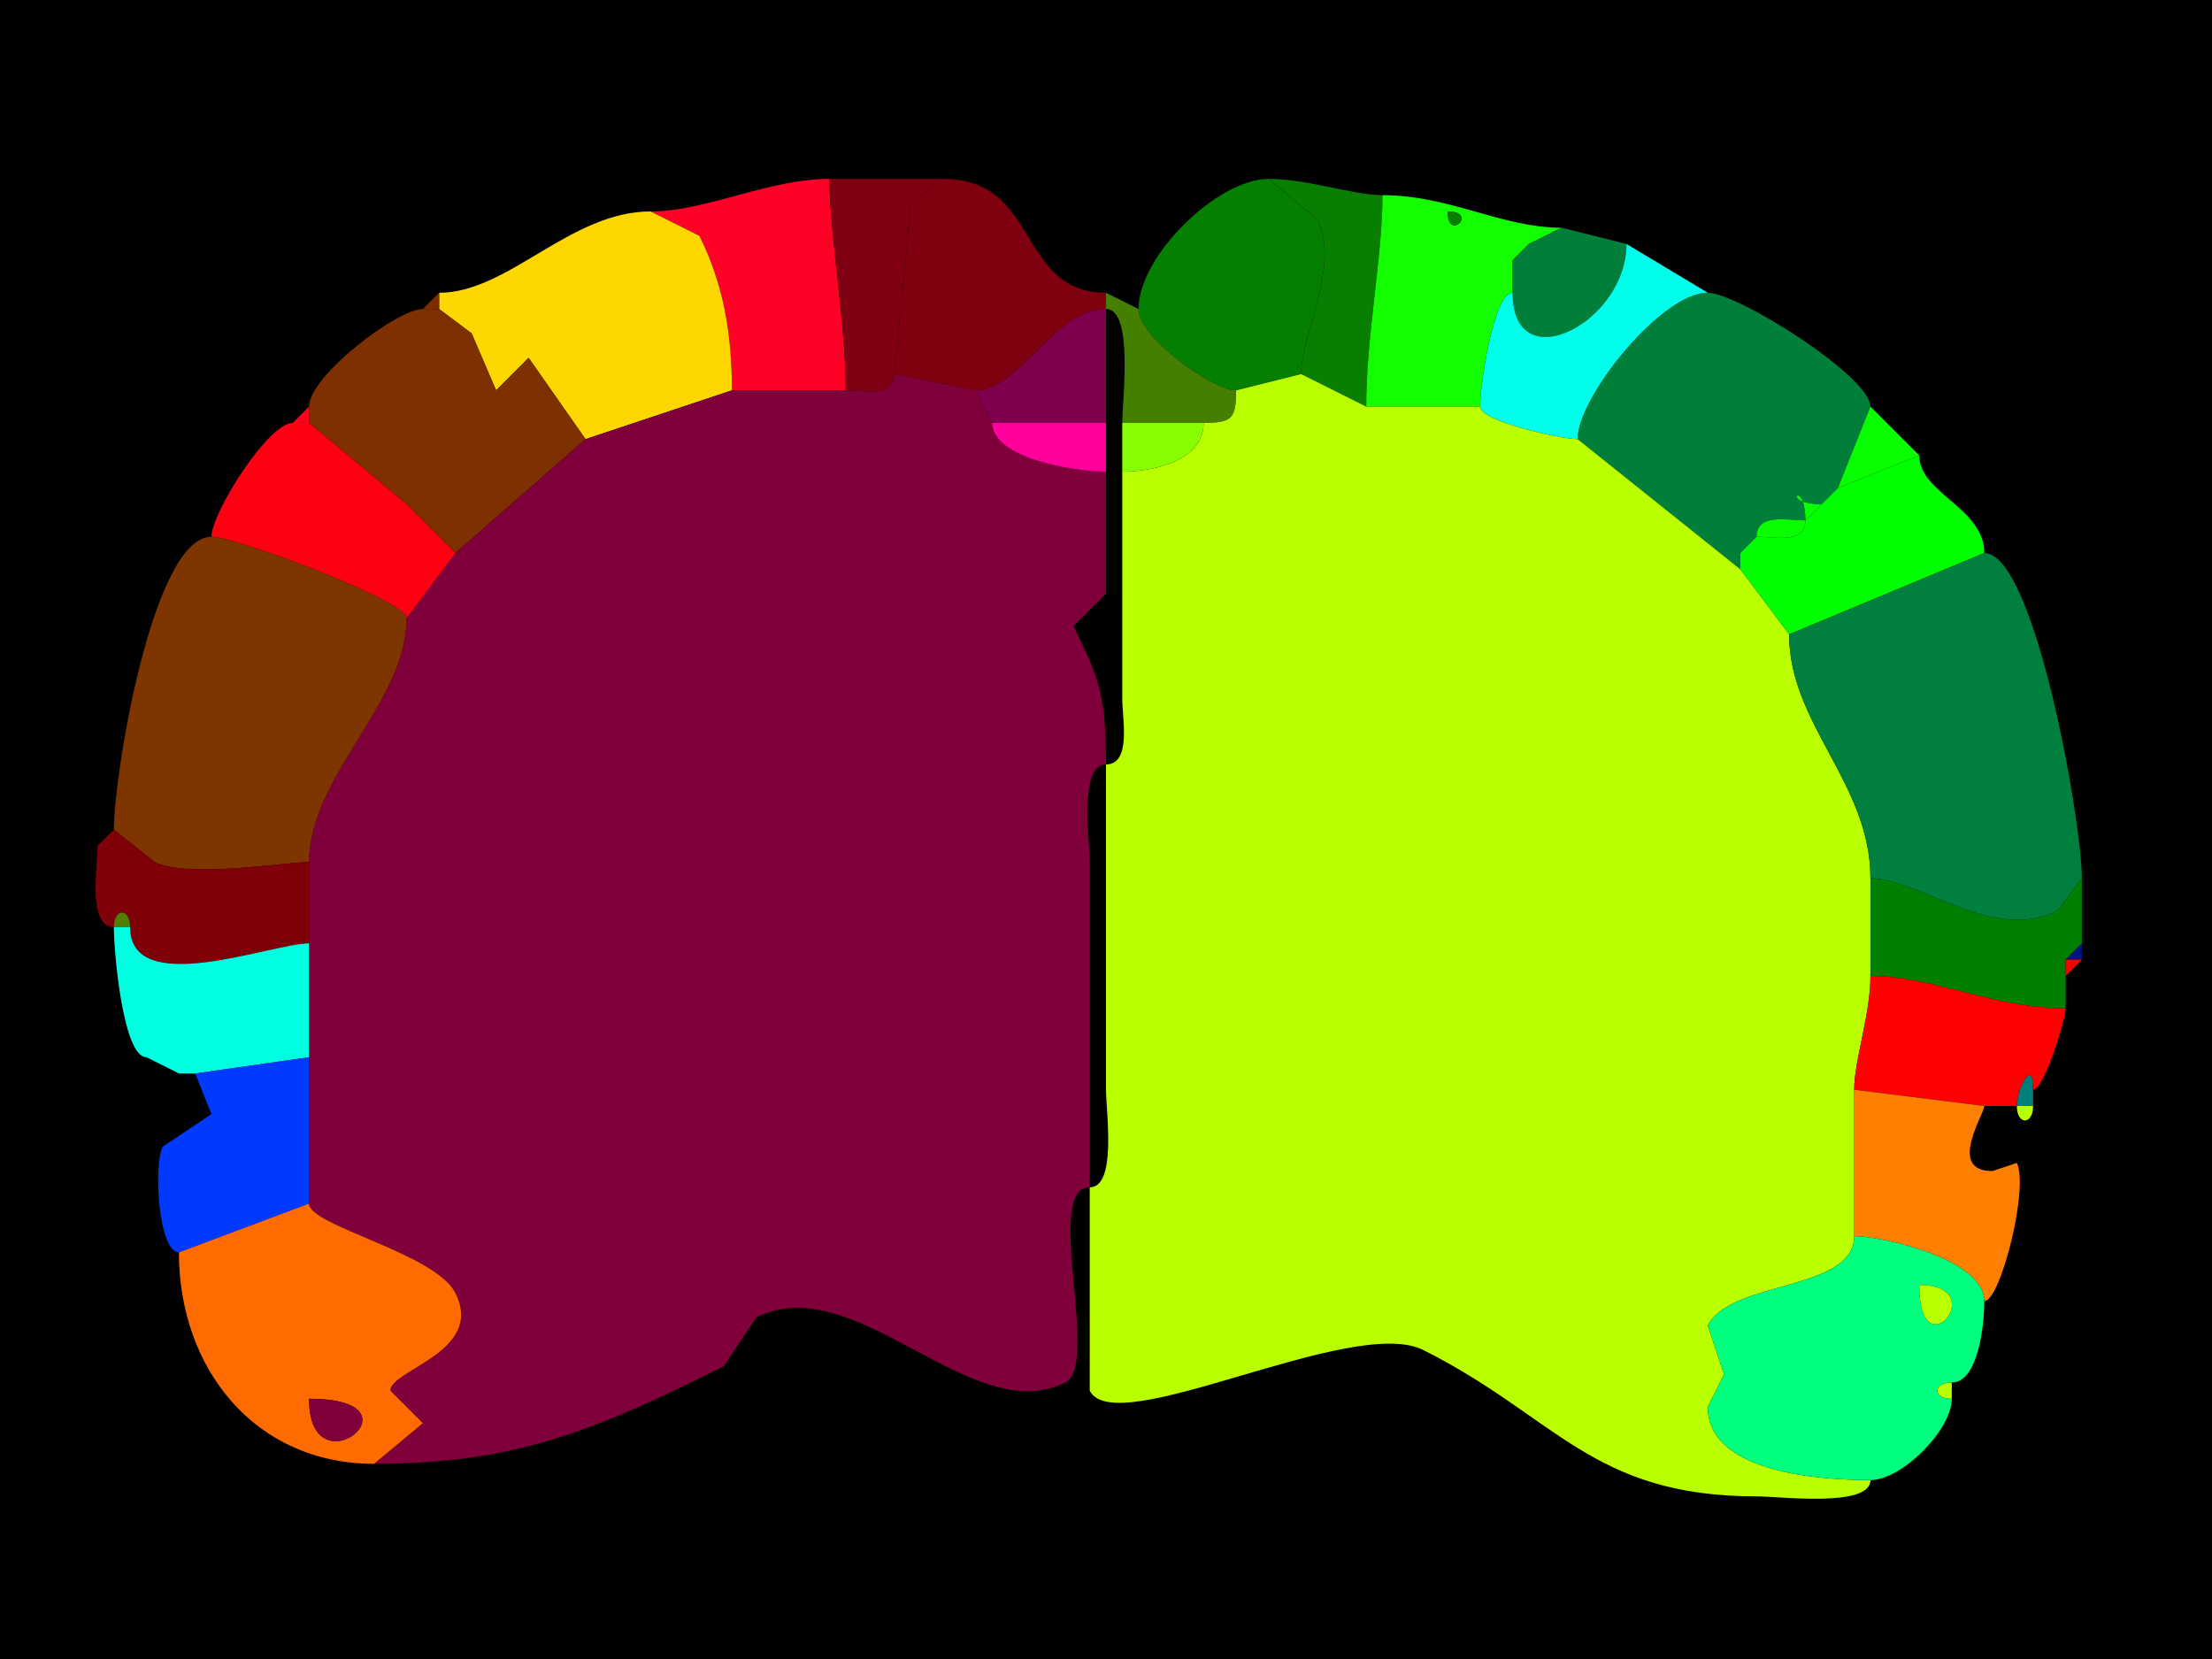 <svg xmlns="http://www.w3.org/2000/svg" xmlns:xlink="http://www.w3.org/1999/xlink" height="102" width="136">
<g>
<rect width="136" height="102" fill="#000000"  stroke-width="0" /> 
<path  fill="#FF0027" stroke-width="0" stroke="#FF0027" d = " M45 24 L52,24 C52,19.912 51,14.38 51,11 47.224,11 43.419,13 40,13 40,13 43,14.5 43,14.5 44.456,17.412 45,20.446 45,24  Z"/>

<path  fill="#7F0013" stroke-width="0" stroke="#7F0013" d = " M55 23 C55,24.473 53.048,24 52,24 52,19.912 51,14.38 51,11 51,11 58,11 58,11 58,11 56,12.5 56,12.5 56,12.5 55,23 55,23  Z"/>

<path  fill="#7F000E" stroke-width="0" stroke="#7F000E" d = " M55 23 L60,24 C62.74,24 64.77,19 68,19 68,19 68,18 68,18 62.54,18 63.953,11 58,11 58,11 56,12.5 56,12.5 56,12.5 55,23 55,23  Z"/>

<path  fill="#047F00" stroke-width="0" stroke="#047F00" d = " M80 23 L76,24 C74.558,24 70,20.726 70,19 70,15.726 74.861,11 78,11 78,11 81,13.5 81,13.5 82.411,16.323 80,20.579 80,23  Z"/>

<path  fill="#097F00" stroke-width="0" stroke="#097F00" d = " M80 23 L84,25 C84,20.586 85,15.823 85,12 83.181,12 80.409,11 78,11 78,11 81,13.5 81,13.5 82.411,16.323 80,20.579 80,23  Z"/>

<path  fill-rule="evenodd" fill="#13FF00" stroke-width="0" stroke="#13FF00" d = " M89 13 C89,14.93 90.93,13 89,13  M84 25 L91,25 C91,23.704 91.825,18 93,18 93,18 93,16 93,16 93,16 94,15 94,15 94,15 96,14 96,14 92.305,14 89.135,12 85,12 85,15.823 84,20.586 84,25  Z"/>

<path  fill="#FFD700" stroke-width="0" stroke="#FFD700" d = " M45 24 L36,27 C36,27 32.5,22 32.5,22 32.5,22 30.5,24 30.5,24 30.5,24 29,20.5 29,20.5 29,20.5 27,19 27,19 27,19 27,18 27,18 31.251,18 35.047,13 40,13 40,13 43,14.5 43,14.5 44.456,17.412 45,20.446 45,24  Z"/>

<path  fill="#097F00" stroke-width="0" stroke="#097F00" d = " M89 13 C89,14.93 90.93,13 89,13  Z"/>

<path  fill="#007F3A" stroke-width="0" stroke="#007F3A" d = " M93 16 L93,18 C93,23.428 100,19.84 100,15 100,15 96,14 96,14 96,14 94,15 94,15 94,15 93,16 93,16  Z"/>

<path  fill="#00FFEB" stroke-width="0" stroke="#00FFEB" d = " M94 15 L93,16 C93,16 94,15 94,15  Z"/>

<path  fill="#00FFEB" stroke-width="0" stroke="#00FFEB" d = " M91 25 C91,25.913 96.014,27 97,27 97,24.407 102.17,18 105,18 105,18 100,15 100,15 100,19.84 93,23.428 93,18 91.825,18 91,23.704 91,25  Z"/>

<path  fill="#7F2B00" stroke-width="0" stroke="#7F2B00" d = " M26 19 L27,19 C27,19 27,18 27,18 27,18 26,19 26,19  Z"/>

<path  fill="#447F00" stroke-width="0" stroke="#447F00" d = " M69 26 L74,26 C75.747,26 76,25.747 76,24 74.558,24 70,20.726 70,19 70,19 68,18 68,18 68,18 68,19 68,19 69.714,19 69,24.594 69,26  Z"/>

<path  fill="#007F3A" stroke-width="0" stroke="#007F3A" d = " M107 34 L107,35 C107,35 97,27 97,27 97,24.407 102.17,18 105,18 106.821,18 115,23.134 115,25 115,25 113,30 113,30 113,30 112,31 112,31 109.319,31 111,29.319 111,32 109.952,32 108,31.527 108,33 108,33 107,34 107,34  Z"/>

<path  fill="#7F3000" stroke-width="0" stroke="#7F3000" d = " M27 33 L28,34 C28,34 36,27 36,27 36,27 32.5,22 32.5,22 32.5,22 30.5,24 30.5,24 30.5,24 29,20.5 29,20.5 29,20.5 27,19 27,19 27,19 26,19 26,19 24.4,19 19,23.129 19,25 19,25 19,26 19,26 19,26 25,31 25,31 25,31 27,33 27,33  Z"/>

<path  fill="#7F004E" stroke-width="0" stroke="#7F004E" d = " M61 26 L68,26 C68,26 68,19 68,19 64.77,19 62.74,24 60,24 60,24 61,26 61,26  Z"/>

<path  fill="#7F003A" stroke-width="0" stroke="#7F003A" d = " M19 74 C19,75.369 26.771,77.041 28,79.5 29.814,83.128 24,84.213 24,85.5 L26,87.5 L23,90 C31.643,90 36.542,87.979 44.5,84 44.5,84 46.5,81 46.5,81 52.603,77.949 59.702,87.899 65.5,85 67.674,83.913 64.123,73 67,73 67,73 67,53 67,53 67,51.679 66.316,47 68,47 68,42.934 67.652,41.803 66,38.5 66,38.5 68,36.5 68,36.5 68,36.5 68,29 68,29 66.066,29 61,28.189 61,26 61,26 60,24 60,24 60,24 55,23 55,23 55,24.473 53.048,24 52,24 52,24 45,24 45,24 45,24 36,27 36,27 36,27 28,34 28,34 28,34 25,38 25,38 25,43.222 19,47.724 19,53 19,53 19,58 19,58 19,58 19,65 19,65 19,65 19,74 19,74  Z"/>

<path  fill="#BAFF00" stroke-width="0" stroke="#BAFF00" d = " M114 76 C114,79.409 106.407,78.686 105,81.5 L106,84.5 L105,86.5 C105,90.692 112.39,91 115,91 115,92.714 109.406,92 108,92 97.842,92 95.67,87.085 87.5,83 83.145,80.823 68.563,88.627 67,85.5 67,85.5 67,73 67,73 68.684,73 68,68.321 68,67 68,67 68,47 68,47 69.579,47 69,44.145 69,43 69,43 69,29 69,29 70.766,29 74,28.393 74,26 75.747,26 76,25.747 76,24 76,24 80,23 80,23 80,23 84,25 84,25 84,25 91,25 91,25 91,25.913 96.014,27 97,27 97,27 107,35 107,35 107,35 110,39 110,39 110,44.529 115,48.148 115,54 115,54 115,60 115,60 115,62.409 114,65.181 114,67 114,67 114,76 114,76  Z"/>

<path  fill="#FF001D" stroke-width="0" stroke="#FF001D" d = " M18 26 L19,26 C19,26 19,25 19,25 19,25 18,26 18,26  Z"/>

<path  fill="#09FF00" stroke-width="0" stroke="#09FF00" d = " M118 28 L113,30 C113,30 115,25 115,25 115,25 118,28 118,28  Z"/>

<path  fill="#FF0013" stroke-width="0" stroke="#FF0013" d = " M28 34 L25,38 C25,36.935 14.445,33 13,33 13,31.537 16.486,26 18,26 18,26 19,26 19,26 19,26 25,31 25,31 25,31 27,33 27,33 27,33 28,34 28,34  Z"/>

<path  fill="#FF009C" stroke-width="0" stroke="#FF009C" d = " M68 26 L68,29 C66.066,29 61,28.189 61,26 61,26 68,26 68,26  Z"/>

<path  fill="#88FF00" stroke-width="0" stroke="#88FF00" d = " M74 26 C74,28.393 70.766,29 69,29 69,29 69,26 69,26 69,26 74,26 74,26  Z"/>

<path  fill="#00FF00" stroke-width="0" stroke="#00FF00" d = " M107 35 L110,39 C110,39 122,34 122,34 122,31.227 118,30.331 118,28 118,28 113,30 113,30 113,30 112,31 112,31 112,31 111,32 111,32 111,33.473 109.048,33 108,33 108,33 107,34 107,34 107,34 107,35 107,35  Z"/>

<path  fill="#09FF00" stroke-width="0" stroke="#09FF00" d = " M112 31 C109.319,31 111,29.319 111,32 111,32 112,31 112,31  Z"/>

<path  fill="#09FF00" stroke-width="0" stroke="#09FF00" d = " M113 30 L112,31 C112,31 113,30 113,30  Z"/>

<path  fill="#FF001D" stroke-width="0" stroke="#FF001D" d = " M25 31 L27,33 C27,33 25,31 25,31  Z"/>

<path  fill="#09FF00" stroke-width="0" stroke="#09FF00" d = " M111 32 C109.952,32 108,31.527 108,33 109.048,33 111,33.473 111,32  Z"/>

<path  fill="#7F3500" stroke-width="0" stroke="#7F3500" d = " M7 51 L9.5,53 C11.533,54.016 17.591,53 19,53 19,47.724 25,43.222 25,38 25,36.935 14.445,33 13,33 9.398,33 7,47.609 7,51  Z"/>

<path  fill="#09FF00" stroke-width="0" stroke="#09FF00" d = " M108 33 L107,34 C107,34 108,33 108,33  Z"/>

<path  fill="#007F3F" stroke-width="0" stroke="#007F3F" d = " M115 54 C117.947,54 122.527,57.986 126.5,56 L128,54 C128,50.467 125.084,34 122,34 122,34 110,39 110,39 110,44.529 115,48.148 115,54  Z"/>

<path  fill="#7F3500" stroke-width="0" stroke="#7F3500" d = " M7 51 L6,52 C6,52 7,51 7,51  Z"/>

<path  fill="#7F0009" stroke-width="0" stroke="#7F0009" d = " M8 57 C8,61.432 16.712,58 19,58 19,58 19,53 19,53 17.591,53 11.533,54.016 9.5,53 9.5,53 7,51 7,51 7,51 6,52 6,52 6,53.234 5.357,57 7,57 7,55.814 8,55.814 8,57  Z"/>

<path  fill="#007F00" stroke-width="0" stroke="#007F00" d = " M127 60 L127,62 C122.636,62 118.741,60 115,60 115,60 115,54 115,54 117.947,54 122.527,57.986 126.5,56 126.5,56 128,54 128,54 128,54 128,58 128,58 128,58 127,59 127,59 127,59 127,60 127,60  Z"/>

<path  fill="#537F00" stroke-width="0" stroke="#537F00" d = " M7 57 L8,57 C8,55.814 7,55.814 7,57  Z"/>

<path  fill="#00FFE1" stroke-width="0" stroke="#00FFE1" d = " M11 66 L12,66 C12,66 19,65 19,65 19,65 19,58 19,58 16.712,58 8,61.432 8,57 8,57 7,57 7,57 7,58.552 7.566,65 9,65 9,65 11,66 11,66  Z"/>

<path  fill="#00137F" stroke-width="0" stroke="#00137F" d = " M127 59 L128,59 C128,59 128,58 128,58 128,58 127,59 127,59  Z"/>

<path  fill="#FF0000" stroke-width="0" stroke="#FF0000" d = " M128 59 L127,60 C127,60 127,59 127,59 127,59 128,59 128,59  Z"/>

<path  fill="#FF0000" stroke-width="0" stroke="#FF0000" d = " M122 68 L124,68 C124,66.942 125,64.971 125,67 125.672,67 127,62.671 127,62 122.636,62 118.741,60 115,60 115,62.409 114,65.181 114,67 114,67 122,68 122,68  Z"/>

<path  fill="#7F7000" stroke-width="0" stroke="#7F7000" d = " M9 65 L11,66 C11,66 9,65 9,65  Z"/>

<path  fill="#003AFF" stroke-width="0" stroke="#003AFF" d = " M19 74 L11,77 C9.737,77 9.43,71.64 10,70.5 10,70.5 13,68.5 13,68.5 13,68.5 12,66 12,66 12,66 19,65 19,65 19,65 19,74 19,74  Z"/>

<path  fill="#007F7A" stroke-width="0" stroke="#007F7A" d = " M124 68 L125,68 C125,68 125,67 125,67 125,64.971 124,66.942 124,68  Z"/>

<path  fill="#FF7F00" stroke-width="0" stroke="#FF7F00" d = " M114 76 C115.678,76 122,77.403 122,80 122.999,80 124.756,73.012 124,71.5 124,71.5 122.5,72 122.5,72 119.688,72 122,68.517 122,68 122,68 114,67 114,67 114,67 114,76 114,76  Z"/>

<path  fill="#BAFF00" stroke-width="0" stroke="#BAFF00" d = " M124 68 L125,68 C125,69.186 124,69.186 124,68  Z"/>

<path  fill-rule="evenodd" fill="#FF6B00" stroke-width="0" stroke="#FF6B00" d = " M19 86 C19,91.869 26.381,86 19,86  M11 77 C11,84.149 15.675,90 23,90 23,90 26,87.5 26,87.5 26,87.5 24,85.5 24,85.5 24,84.213 29.814,83.128 28,79.5 26.771,77.041 19,75.369 19,74 19,74 11,77 11,77  Z"/>

<path  fill-rule="evenodd" fill="#00FF7F" stroke-width="0" stroke="#00FF7F" d = " M118 79 C118,84.456 122.529,79 118,79  M120 86 C120,87.925 116.925,91 115,91 112.39,91 105,90.692 105,86.5 105,86.5 106,84.5 106,84.5 106,84.5 105,81.5 105,81.5 106.407,78.686 114,79.409 114,76 115.678,76 122,77.403 122,80 122,81.424 121.638,85 120,85 118.814,85 118.814,86 120,86  Z"/>

<path  fill="#BAFF00" stroke-width="0" stroke="#BAFF00" d = " M118 79 C118,84.456 122.529,79 118,79  Z"/>

<path  fill="#BAFF00" stroke-width="0" stroke="#BAFF00" d = " M120 85 C118.814,85 118.814,86 120,86 120,86 120,85 120,85  Z"/>

<path  fill="#7F003A" stroke-width="0" stroke="#7F003A" d = " M19 86 C19,91.869 26.381,86 19,86  Z"/>

</g>
</svg>
